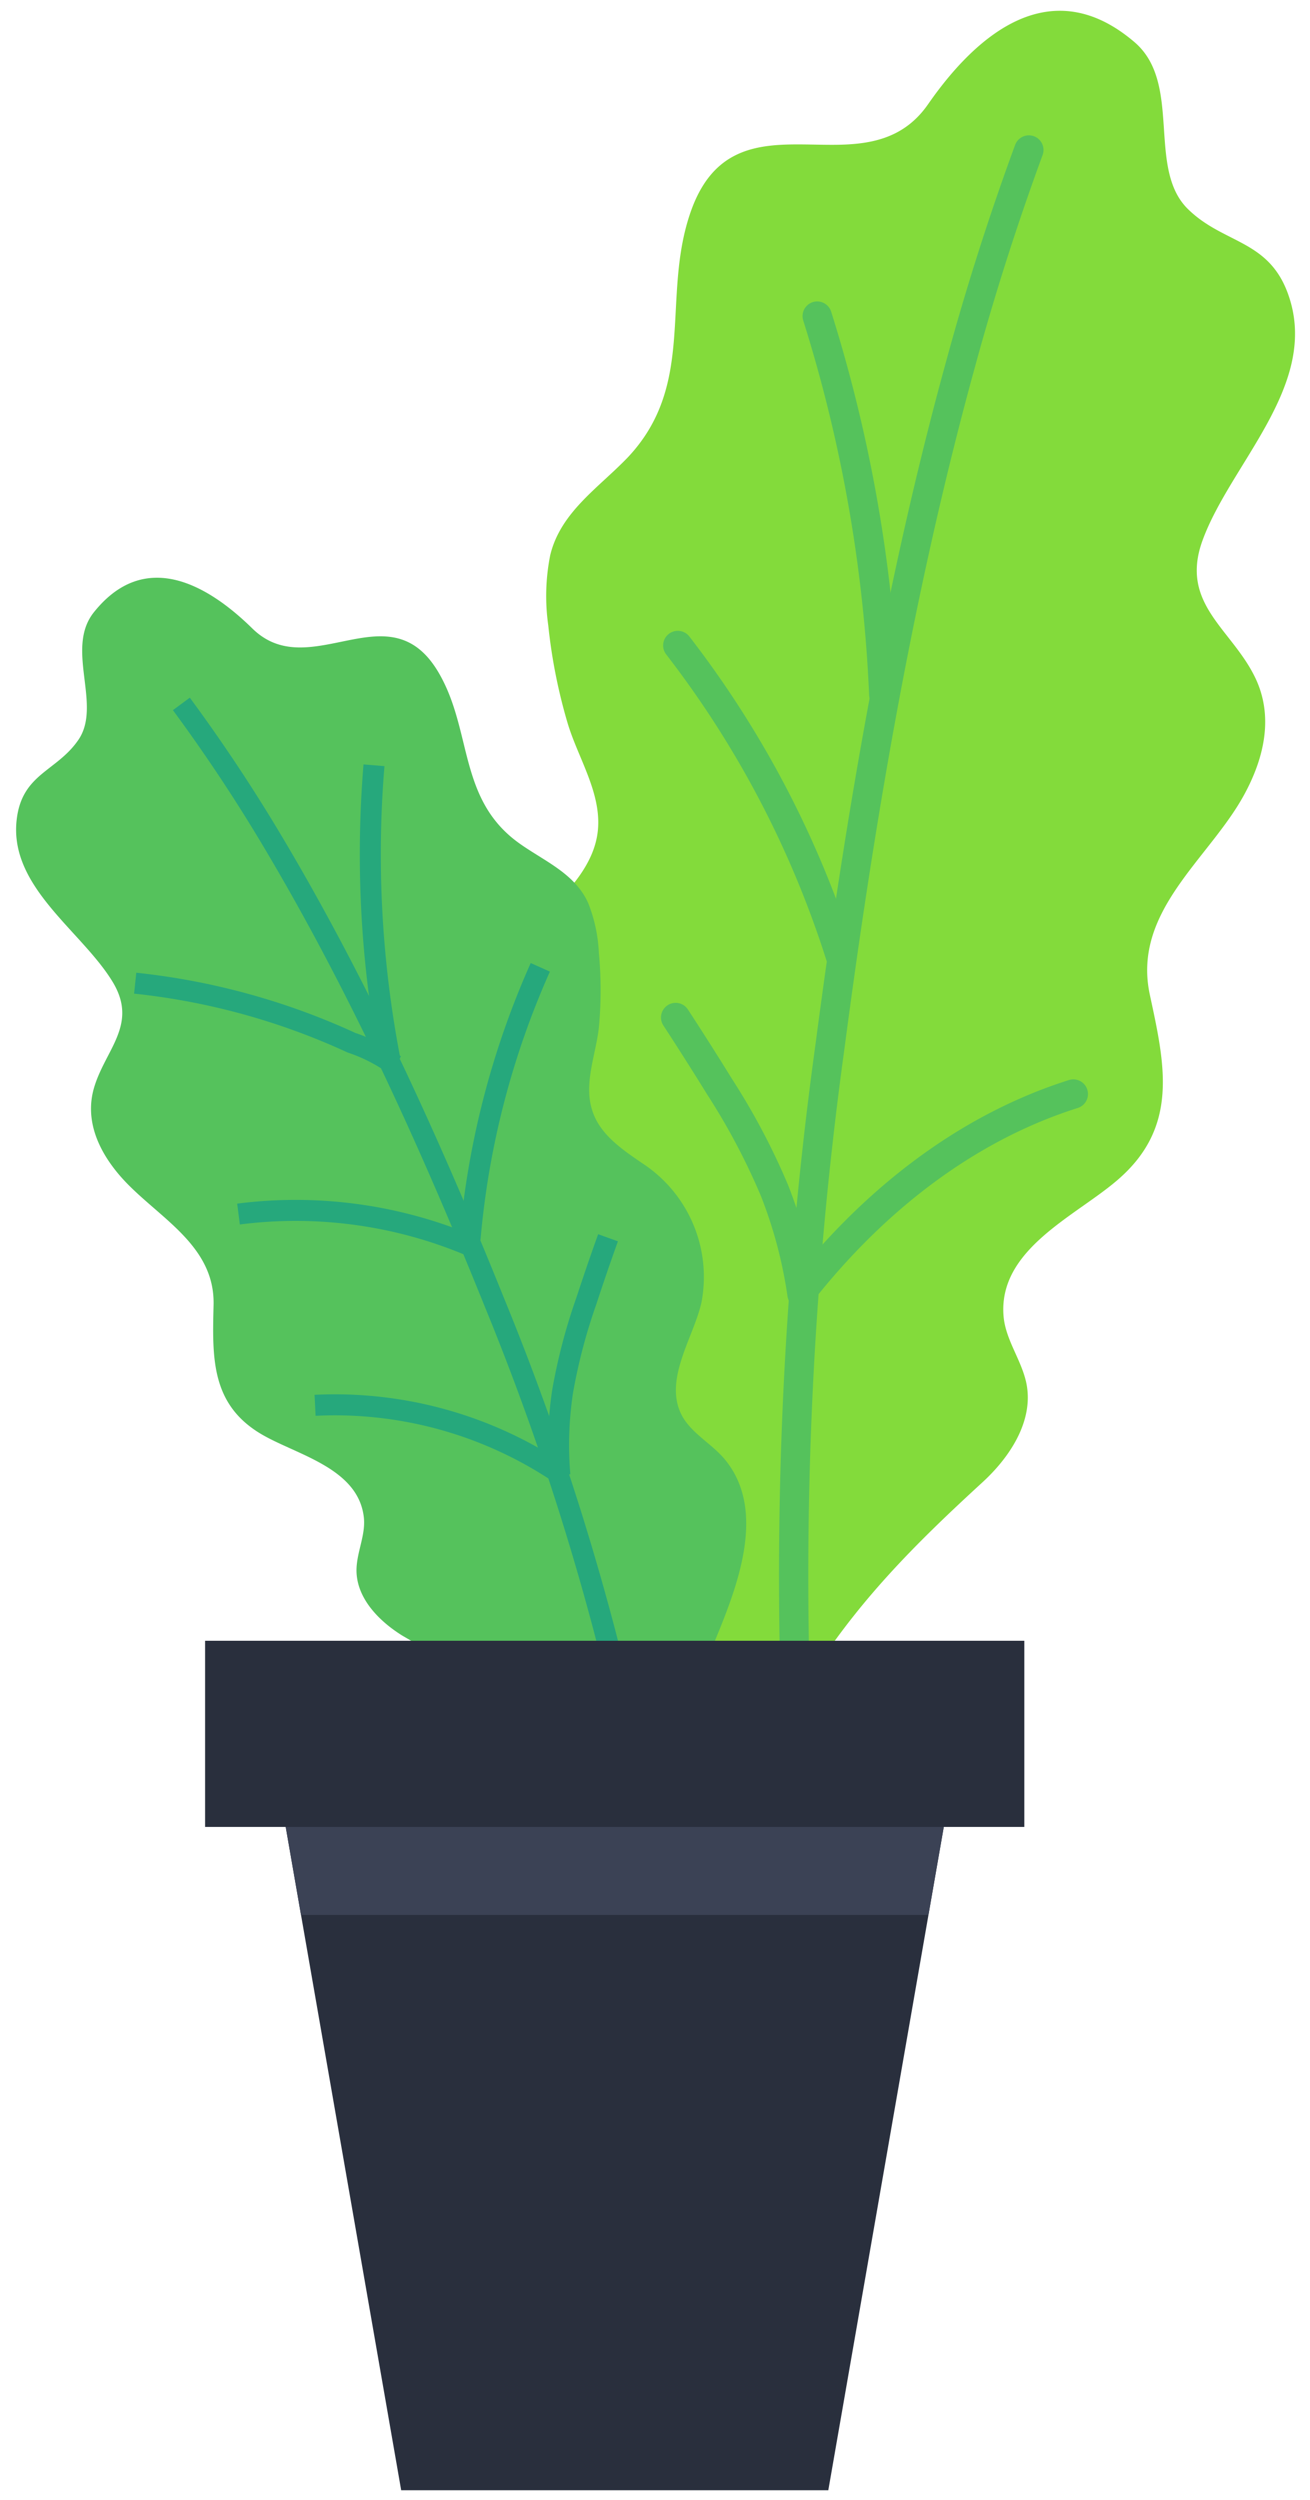 <svg width="54" height="103" fill="none" xmlns="http://www.w3.org/2000/svg"><path d="M34.294 5.967c1.495 0 2.945-.204 3.965-1.676 2.014-2.897 5.072-5.493 8.51-2.552 1.982 1.7.491 5.193 2.196 6.872 1.51 1.486 3.428 1.238 4.198 3.704 1.136 3.627-2.442 6.808-3.59 9.944-.963 2.633 1.209 3.651 2.176 5.68.753 1.581.367 3.277-.451 4.786-1.443 2.666-4.642 4.811-3.9 8.264.62 2.88 1.208 5.448-1.33 7.63-1.733 1.498-4.945 2.861-4.698 5.632.088.981.76 1.818.946 2.783.29 1.53-.693 3.018-1.833 4.057-2.603 2.389-4.884 4.64-6.85 7.647-.83 1.286-4.163 4.182-2.82 5.939-2.418-3.193-4.977-6.284-7.177-9.639-1.81-2.758-4.537-6.795-2.68-10.195.577-1.054 1.652-1.842 1.947-3.014.532-2.11-1.532-4.057-2.297-5.866-1.209-2.84-.318-6.085 1.797-8.211 1.003-1.003 2.091-2.105 2.24-3.518.162-1.545-.806-2.985-1.237-4.41a22.319 22.319 0 0 1-.806-4.056 8.61 8.61 0 0 1 .081-2.893c.431-1.789 2.015-2.787 3.223-4.056 2.82-3.027 1.338-6.585 2.571-10.102 1.112-3.156 3.518-2.75 5.819-2.75Z" fill="url(#a)"/><path d="M32.949 73.55a159.556 159.556 0 0 1 1.262-30.418c1.255-9.543 2.902-19.13 5.399-28.182a106.998 106.998 0 0 1 2.801-8.77" stroke="#55C25C" stroke-width="1.207" stroke-miterlimit="10" stroke-linecap="round"/><path d="M33.266 52.954c3.145-3.886 6.918-6.593 10.978-7.876M36.43 28.617a60.52 60.52 0 0 0-2.744-15.593M34.64 39.383a41.34 41.34 0 0 0-6.701-12.787M33.059 53.325a19.067 19.067 0 0 0-1.139-4.284 27.827 27.827 0 0 0-2.255-4.26 135.38 135.38 0 0 0-1.814-2.856" stroke="#55C25C" stroke-width="1.207" stroke-miterlimit="10" stroke-linecap="round"/><path d="M13.502 26.555c-1.084.199-2.164.264-3.107-.666-1.858-1.82-4.432-3.277-6.523-.664-1.21 1.509.358 3.833-.65 5.273-.89 1.29-2.316 1.38-2.534 3.274-.326 2.787 2.704 4.597 3.97 6.71 1.059 1.777-.375 2.807-.807 4.43-.326 1.25.186 2.434.988 3.408 1.414 1.732 4.029 2.84 3.965 5.452-.053 2.175-.117 4.118 2.014 5.348 1.463.843 3.977 1.387 4.183 3.431.068.722-.303 1.42-.306 2.15 0 1.148.918 2.09 1.89 2.694a28.892 28.892 0 0 1 6.007 4.593c.782.811 3.594 2.454 2.869 3.915 1.318-2.654 2.748-5.255 3.884-7.993.931-2.255 2.354-5.562.54-7.768-.564-.686-1.45-1.108-1.825-1.915-.673-1.457.552-3.165.858-4.576a5.593 5.593 0 0 0-2.417-5.704c-.863-.589-1.805-1.217-2.104-2.244-.33-1.095.17-2.276.29-3.367.095-1.02.095-2.047 0-3.067a6.32 6.32 0 0 0-.443-2.065c-.56-1.241-1.857-1.74-2.893-2.495-2.462-1.805-1.878-4.592-3.256-6.97-1.24-2.142-2.921-1.488-4.593-1.184Z" fill="url(#b)"/><path d="M26.77 75.51a108.752 108.752 0 0 0-6.39-21.846c-2.668-6.62-5.643-13.138-9.181-19.06a69.198 69.198 0 0 0-3.723-5.6" stroke="#26A87C" stroke-width=".866" stroke-miterlimit="10"/><path d="M5.573 40.511a28.421 28.421 0 0 1 8.917 2.454 6.693 6.693 0 0 1 1.783.913M19.493 51.374a18.531 18.531 0 0 0-9.661-1.35M22.854 60.565a16.614 16.614 0 0 0-9.866-2.66M16.078 43.688a44.722 44.722 0 0 1-.662-12.155M19.375 51.056a34.826 34.826 0 0 1 2.897-11.198M23.078 60.783a14.755 14.755 0 0 1 .113-3.447c.224-1.272.552-2.524.983-3.742.285-.871.582-1.736.89-2.593" stroke="#26A87C" stroke-width=".866" stroke-miterlimit="10"/><path d="M38.904 75.278H11.777l4.76 27.33h17.607l4.76-27.33ZM42.224 67.606H8.454v7.672h33.77v-7.672Z" fill="#292F3D"/><path d="M12.406 78.904h25.865l.633-3.626H11.777l.63 3.626Z" fill="#3B4255"/><defs><linearGradient id="a" x1="-4592.36" y1="-37334.8" x2="-2312.72" y2="-37334.8" gradientUnits="userSpaceOnUse"><stop stop-color="#6CCE4B"/><stop offset="1" stop-color="#83DB3B"/></linearGradient><linearGradient id="b" x1="-5337.04" y1="-24884.7" x2="-3477.48" y2="-24884.7" gradientUnits="userSpaceOnUse"><stop stop-color="#26A87C"/><stop offset="1" stop-color="#55C25C"/></linearGradient></defs></svg>
